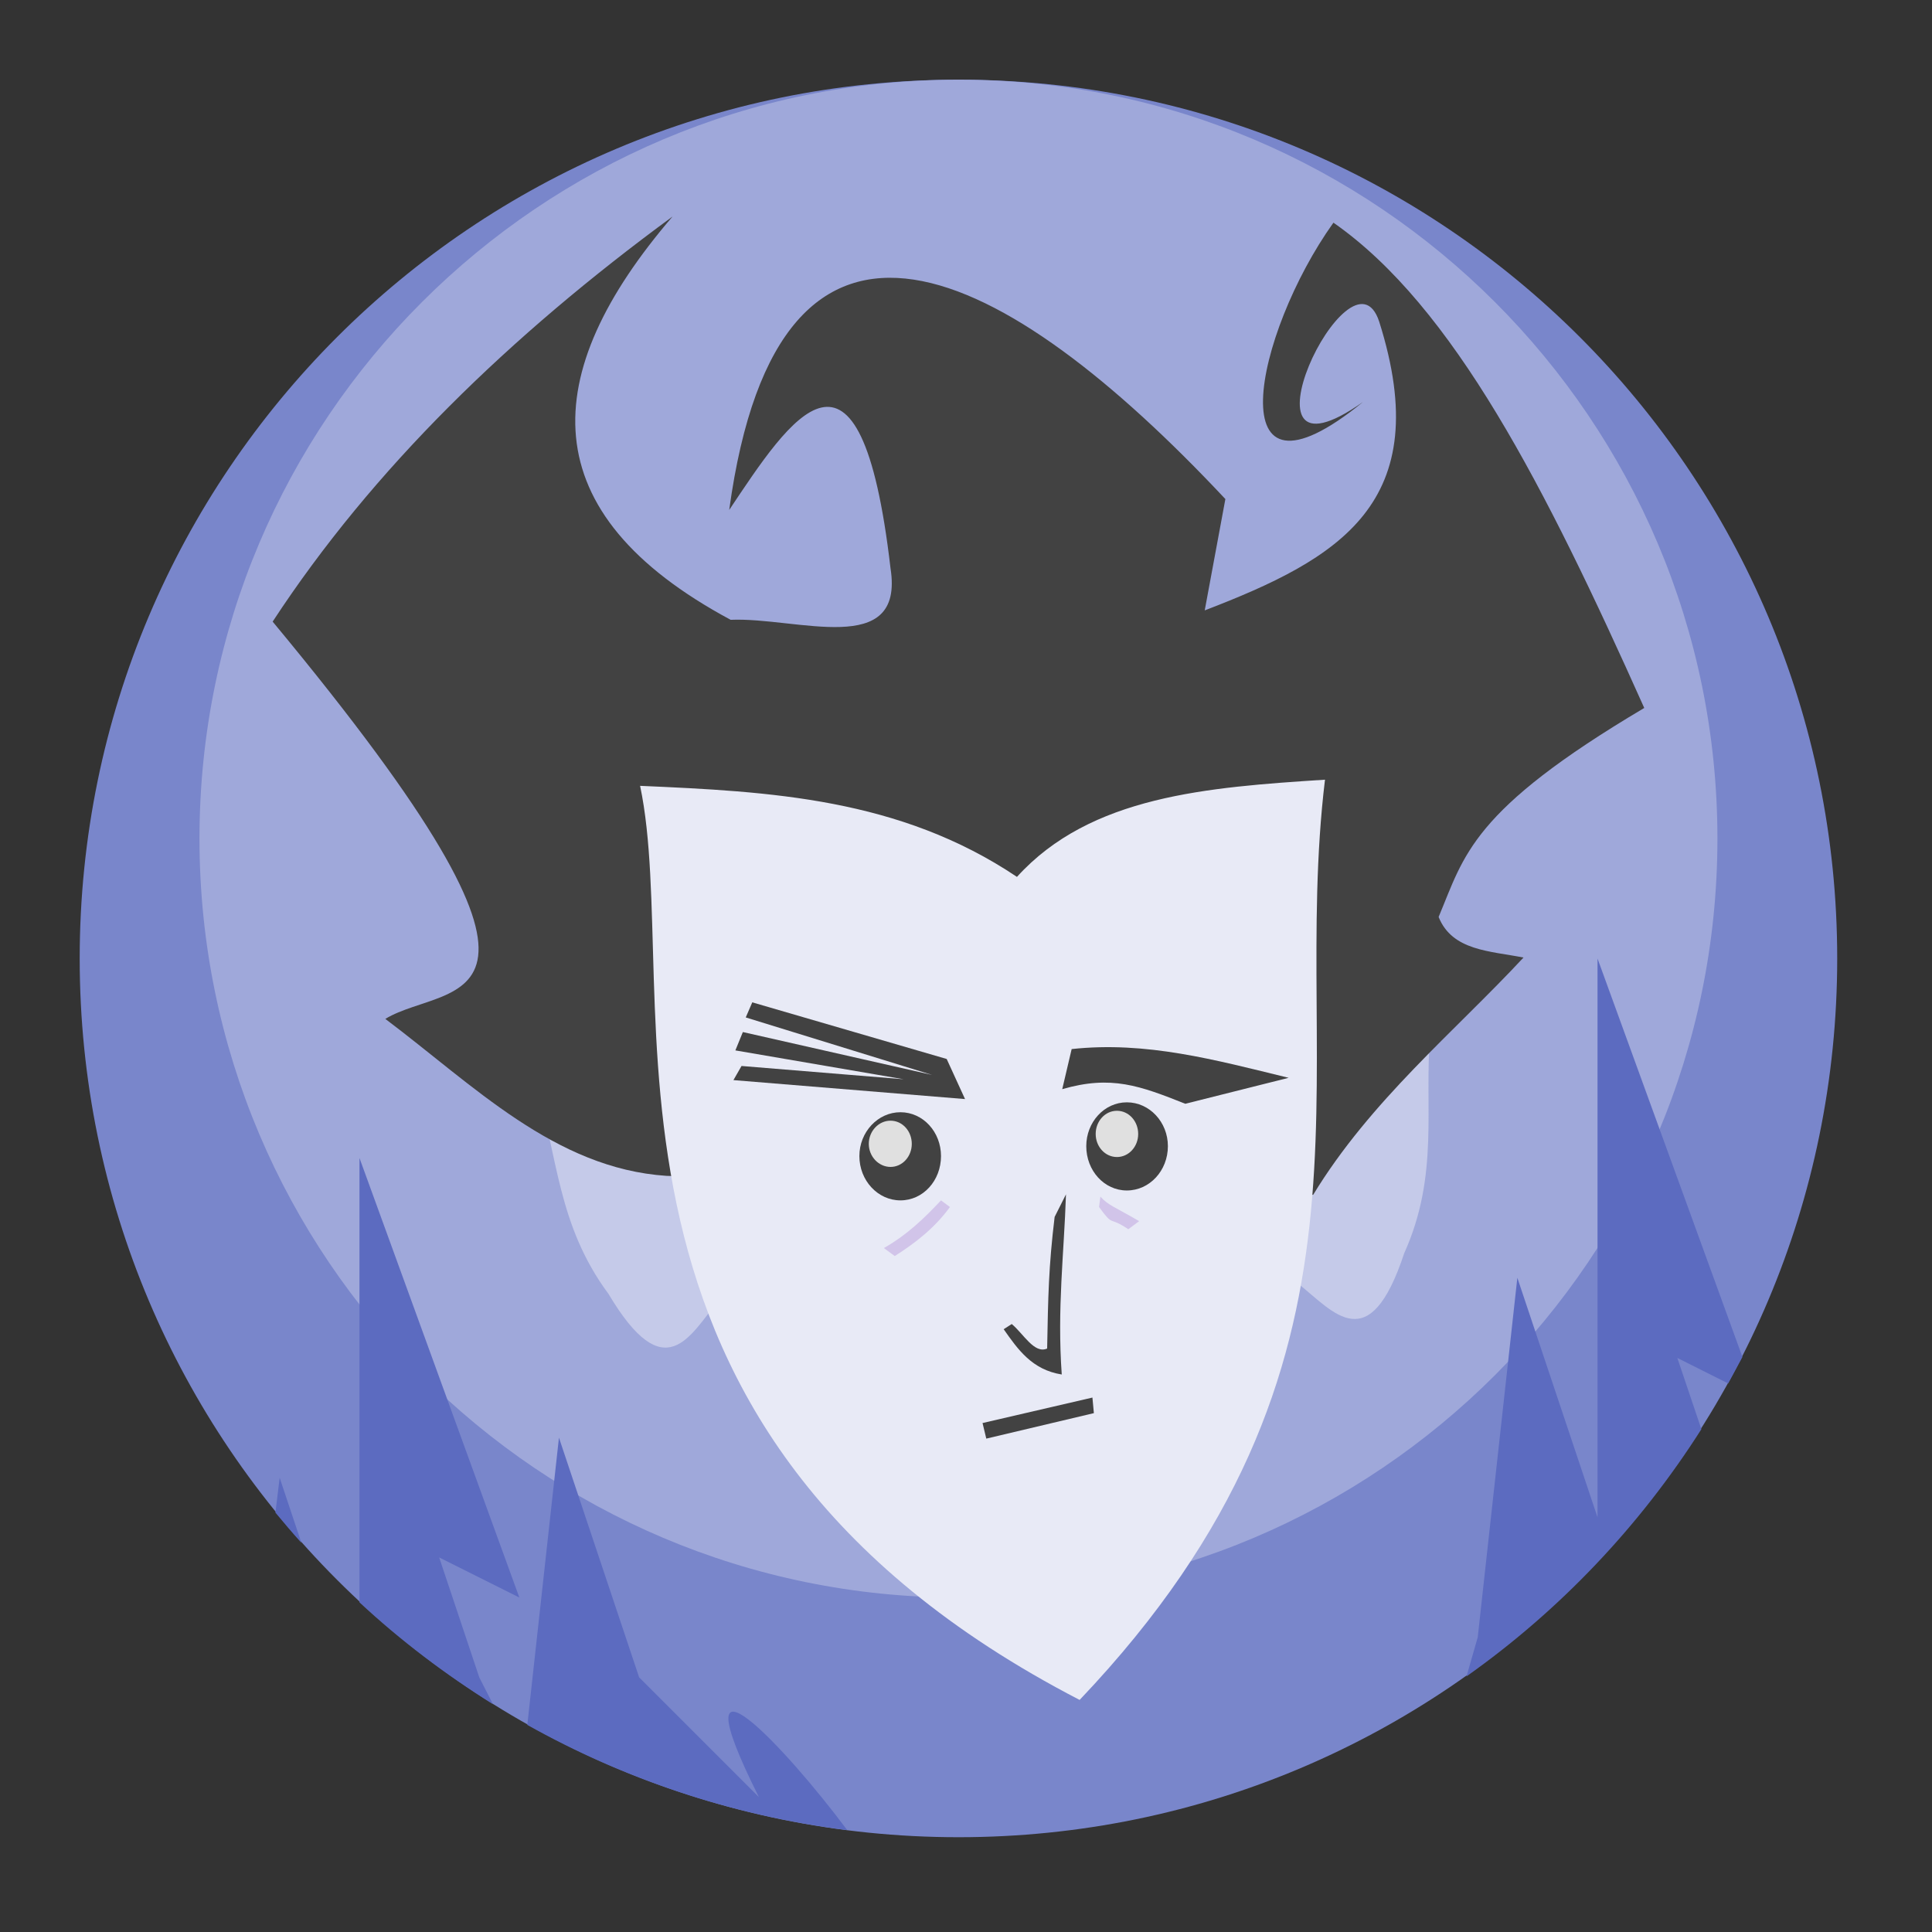 
<svg xmlns="http://www.w3.org/2000/svg" xmlns:xlink="http://www.w3.org/1999/xlink" width="16px" height="16px" viewBox="0 0 16 16" version="1.1">
<rect x="0" y="0" width="16" height="16" fill="#333333" stroke="none"/>
<g id="surface1">
<path style=" stroke:none;fill-rule:nonzero;fill:rgb(47.451%,52.549%,79.608%);fill-opacity:1;" d="M 7.938 0.66 C 11.957 0.66 15.215 3.918 15.215 7.938 C 15.215 11.957 11.957 15.215 7.938 15.215 C 3.918 15.215 0.66 11.957 0.66 7.938 C 0.66 3.918 3.918 0.66 7.938 0.66 Z M 7.938 0.66 "/>
<path style=" stroke:none;fill-rule:nonzero;fill:rgb(62.353%,65.882%,85.49%);fill-opacity:1;" d="M 7.938 0.66 C 11.406 0.66 14.223 3.477 14.223 6.945 C 14.223 10.414 11.406 13.23 7.938 13.23 C 4.469 13.23 1.652 10.414 1.652 6.945 C 1.652 3.477 4.469 0.66 7.938 0.66 Z M 7.938 0.66 "/>
<path style=" stroke:none;fill-rule:nonzero;fill:rgb(77.255%,79.216%,91.373%);fill-opacity:1;" d="M 10.754 10.633 C 11.047 10.867 11.34 11.254 11.629 10.379 C 11.922 9.727 11.793 9.168 11.844 8.57 C 10.305 8.422 10.453 9.477 10.754 10.633 Z M 10.754 10.633 "/>
<path style=" stroke:none;fill-rule:nonzero;fill:rgb(77.255%,79.216%,91.373%);fill-opacity:1;" d="M 5.949 10.773 C 5.711 11.062 5.508 11.504 5.039 10.715 C 4.613 10.141 4.621 9.566 4.438 8.992 C 5.914 8.516 5.992 9.578 5.949 10.773 Z M 5.949 10.773 "/>
<path style=" stroke:none;fill-rule:nonzero;fill:rgb(25.882%,25.882%,25.882%);fill-opacity:1;" d="M 5.52 9.738 C 4.594 9.676 3.922 8.988 3.191 8.438 C 3.727 8.113 5.016 8.473 2.258 5.148 C 3.086 3.883 4.223 2.781 5.57 1.793 C 4.449 3.098 4.398 4.246 6.051 5.133 C 6.598 5.109 7.492 5.457 7.375 4.707 C 7.125 2.555 6.543 3.469 6.039 4.223 C 6.453 1.195 8.332 2.195 10.148 4.133 L 9.977 5.055 C 11.086 4.629 11.898 4.168 11.422 2.664 C 11.188 1.949 10.148 4.133 11.289 3.328 C 10.062 4.328 10.387 2.762 11.043 1.844 C 12.039 2.539 12.797 4.031 13.617 5.863 C 12.18 6.715 12.129 7.082 11.914 7.594 C 12.027 7.875 12.34 7.875 12.617 7.93 C 12.047 8.543 11.348 9.117 10.875 9.895 Z M 5.52 9.738 "/>
<path style=" stroke:none;fill-rule:nonzero;fill:rgb(90.98%,91.765%,96.471%);fill-opacity:1;" d="M 5.301 6.508 C 6.375 6.555 7.449 6.609 8.422 7.262 C 9.031 6.59 10 6.52 10.973 6.457 C 10.672 8.945 11.609 11.273 8.941 14.078 C 4.602 11.832 5.668 8.242 5.301 6.508 Z M 5.301 6.508 "/>
<path style=" stroke:none;fill-rule:nonzero;fill:rgb(25.882%,25.882%,25.882%);fill-opacity:1;" d="M 7.457 9.211 C 7.645 9.211 7.793 9.375 7.793 9.574 C 7.793 9.777 7.645 9.941 7.457 9.941 C 7.27 9.941 7.117 9.777 7.117 9.574 C 7.117 9.375 7.27 9.211 7.457 9.211 Z M 7.457 9.211 "/>
<path style=" stroke:none;fill-rule:nonzero;fill:rgb(87.843%,87.843%,87.843%);fill-opacity:1;" d="M 7.375 9.281 C 7.473 9.281 7.551 9.367 7.551 9.473 C 7.551 9.578 7.473 9.664 7.375 9.664 C 7.277 9.664 7.195 9.578 7.195 9.473 C 7.195 9.367 7.277 9.281 7.375 9.281 Z M 7.375 9.281 "/>
<path style=" stroke:none;fill-rule:nonzero;fill:rgb(25.882%,25.882%,25.882%);fill-opacity:1;" d="M 9.332 9.129 C 9.52 9.129 9.672 9.293 9.672 9.492 C 9.672 9.695 9.52 9.859 9.332 9.859 C 9.145 9.859 8.996 9.695 8.996 9.492 C 8.996 9.293 9.145 9.129 9.332 9.129 Z M 9.332 9.129 "/>
<path style=" stroke:none;fill-rule:nonzero;fill:rgb(87.843%,87.843%,87.843%);fill-opacity:1;" d="M 9.25 9.199 C 9.348 9.199 9.426 9.285 9.426 9.391 C 9.426 9.496 9.348 9.582 9.25 9.582 C 9.152 9.582 9.074 9.496 9.074 9.391 C 9.074 9.285 9.152 9.199 9.25 9.199 Z M 9.25 9.199 "/>
<path style=" stroke:none;fill-rule:nonzero;fill:rgb(25.882%,25.882%,25.882%);fill-opacity:1;" d="M 6.23 8.301 L 7.84 8.77 L 7.992 9.102 L 6.074 8.945 L 6.141 8.828 L 7.484 8.938 L 6.09 8.699 L 6.152 8.547 L 7.719 8.902 L 6.176 8.426 Z M 6.23 8.301 "/>
<path style=" stroke:none;fill-rule:nonzero;fill:rgb(25.882%,25.882%,25.882%);fill-opacity:1;" d="M 8.875 8.688 L 8.797 9.02 C 9.203 8.902 9.441 8.992 9.816 9.141 L 10.672 8.926 C 10.062 8.777 9.492 8.621 8.875 8.688 Z M 8.875 8.688 "/>
<path style=" stroke:none;fill-rule:nonzero;fill:rgb(81.961%,76.863%,91.373%);fill-opacity:1;" d="M 7.793 9.941 L 7.867 9.996 C 7.742 10.168 7.582 10.293 7.41 10.402 L 7.32 10.336 C 7.523 10.219 7.66 10.082 7.793 9.941 Z M 7.793 9.941 "/>
<path style=" stroke:none;fill-rule:nonzero;fill:rgb(81.961%,76.863%,91.373%);fill-opacity:1;" d="M 9.113 9.91 L 9.102 9.996 C 9.227 10.168 9.176 10.066 9.344 10.18 L 9.434 10.113 C 9.234 9.996 9.18 9.984 9.113 9.91 Z M 9.113 9.91 "/>
<path style=" stroke:none;fill-rule:nonzero;fill:rgb(25.882%,25.882%,25.882%);fill-opacity:1;" d="M 8.828 9.891 C 8.812 10.383 8.754 10.836 8.793 11.383 C 8.547 11.344 8.43 11.176 8.312 11.008 L 8.379 10.965 C 8.477 11.047 8.566 11.215 8.672 11.168 C 8.68 10.742 8.684 10.492 8.734 10.078 Z M 8.828 9.891 "/>
<path style=" stroke:none;fill-rule:nonzero;fill:rgb(25.882%,25.882%,25.882%);fill-opacity:1;" d="M 8.137 11.785 L 8.168 11.914 L 9.059 11.703 L 9.047 11.574 Z M 8.137 11.785 "/>
<path style=" stroke:none;fill-rule:nonzero;fill:rgb(36.078%,41.961%,75.294%);fill-opacity:1;" d="M 13.23 7.938 L 13.23 12.566 L 12.566 10.582 L 12.238 13.559 L 12.145 13.883 C 12.918 13.336 13.578 12.641 14.09 11.836 L 13.891 11.246 L 14.312 11.457 C 14.352 11.383 14.391 11.312 14.43 11.238 Z M 13.23 7.938 "/>
<path style=" stroke:none;fill-rule:nonzero;fill:rgb(36.078%,41.961%,75.294%);fill-opacity:1;" d="M 2.977 9.59 L 2.977 13.27 C 3.316 13.586 3.688 13.867 4.082 14.113 L 3.969 13.891 L 3.637 12.898 L 4.301 13.23 Z M 4.629 11.906 L 4.367 14.285 C 5.168 14.734 6.062 15.035 7.016 15.156 C 6.516 14.484 5.582 13.48 6.285 14.883 L 5.293 13.891 Z M 2.316 12.238 L 2.281 12.527 C 2.352 12.613 2.422 12.695 2.496 12.777 Z M 2.316 12.238 "/>
</g>
</svg>
